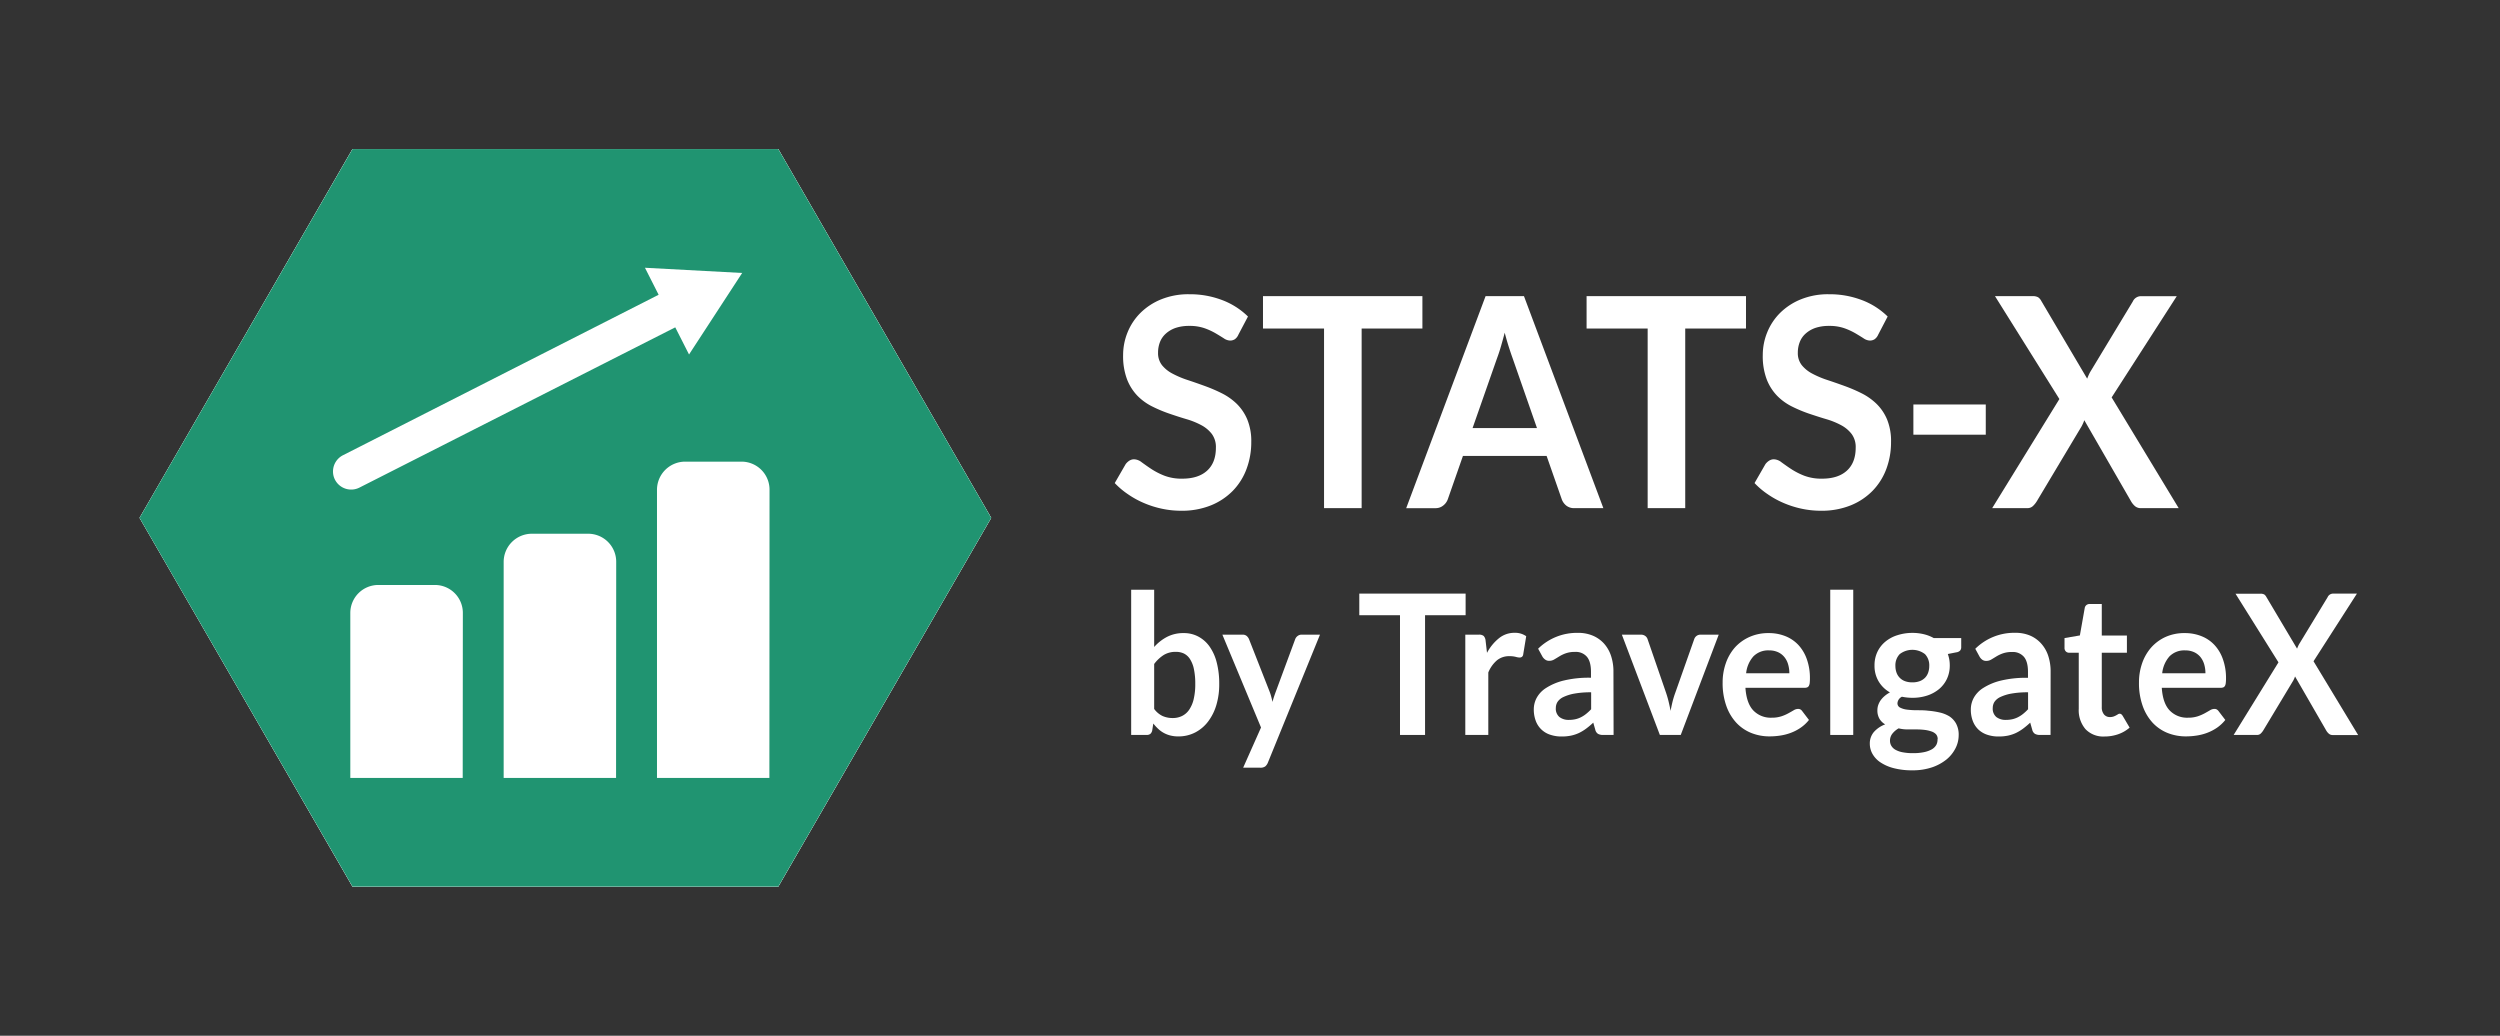 <svg id="Capa_1" data-name="Capa 1" xmlns="http://www.w3.org/2000/svg" viewBox="0 0 887 367.47"><rect x="0" y="0" width="887" height="367.47" fill="#333333" stroke="none"/><defs><style>.cls-1{fill:#fff;}.cls-2{fill:#209471;}</style></defs><title>logos-RGB</title><polygon class="cls-1" points="276.13 52.9 125.06 52.9 49.52 183.74 125.06 314.57 276.13 314.57 351.67 183.74 276.13 52.9"/><path class="cls-1" d="M439.38,118.75a3.78,3.78,0,0,1-1.26,1.61,3.09,3.09,0,0,1-1.71.47,4.18,4.18,0,0,1-2.23-.81c-.83-.53-1.8-1.13-2.93-1.79a23,23,0,0,0-3.94-1.8,16,16,0,0,0-5.33-.8,14.91,14.91,0,0,0-4.83.7,10.15,10.15,0,0,0-3.47,2,7.88,7.88,0,0,0-2.11,3,10.31,10.31,0,0,0-.69,3.83,6.88,6.88,0,0,0,1.41,4.42,11.76,11.76,0,0,0,3.75,3,33.12,33.12,0,0,0,5.3,2.24c2,.66,4,1.36,6.07,2.11a55.82,55.82,0,0,1,6.08,2.6,21.23,21.23,0,0,1,5.3,3.74,17.07,17.07,0,0,1,3.74,5.54,20.13,20.13,0,0,1,1.42,8,27,27,0,0,1-1.67,9.55,22.07,22.07,0,0,1-4.85,7.75,22.89,22.89,0,0,1-7.81,5.2,27.44,27.44,0,0,1-10.56,1.9,32.33,32.33,0,0,1-6.74-.7,34,34,0,0,1-6.37-2,31.68,31.68,0,0,1-5.7-3.12,28.27,28.27,0,0,1-4.74-4l3.87-6.71a5,5,0,0,1,1.31-1.23,3.08,3.08,0,0,1,1.71-.49,4.59,4.59,0,0,1,2.68,1.06c1,.72,2.09,1.51,3.4,2.37a25.08,25.08,0,0,0,4.61,2.37,17,17,0,0,0,6.37,1.07q5.7,0,8.82-2.84t3.12-8.14a7.83,7.83,0,0,0-1.41-4.84,11.52,11.52,0,0,0-3.74-3.15,27.22,27.22,0,0,0-5.31-2.15c-2-.59-4-1.24-6-1.93a48.52,48.52,0,0,1-6-2.5,19.57,19.57,0,0,1-5.31-3.79,17.4,17.4,0,0,1-3.74-5.86,23.29,23.29,0,0,1-1.41-8.66,21.39,21.39,0,0,1,1.56-8,20.64,20.64,0,0,1,4.56-6.92,22.32,22.32,0,0,1,7.36-4.83,25.58,25.58,0,0,1,10-1.82,32,32,0,0,1,11.7,2.08,26.37,26.37,0,0,1,9.12,5.82Z"/><path class="cls-1" d="M504.67,105.07v11.49H483.11v63.73H469.77V116.56H448.11V105.07Z"/><path class="cls-1" d="M568.87,180.29H558.56a4.39,4.39,0,0,1-2.85-.91,5.1,5.1,0,0,1-1.61-2.27l-5.36-15.34H519.05l-5.36,15.34a4.86,4.86,0,0,1-1.56,2.19,4.23,4.23,0,0,1-2.85,1H498.92l28.16-75.22h13.63Zm-46.4-28.41h22.85l-8.72-25c-.4-1.11-.84-2.42-1.32-3.92s-.95-3.15-1.41-4.92c-.46,1.77-.92,3.42-1.36,4.94s-.89,2.86-1.32,4Z"/><path class="cls-1" d="M619.48,105.07v11.49H597.92v63.73H584.59V116.56H562.92V105.07Z"/><path class="cls-1" d="M666.38,118.75a3.87,3.87,0,0,1-1.27,1.61,3.09,3.09,0,0,1-1.71.47,4.21,4.21,0,0,1-2.23-.81c-.82-.53-1.8-1.13-2.92-1.79a23.41,23.41,0,0,0-3.94-1.8,16.07,16.07,0,0,0-5.33-.8,15,15,0,0,0-4.84.7,10.25,10.25,0,0,0-3.47,2,7.75,7.75,0,0,0-2.1,3,10.12,10.12,0,0,0-.7,3.83,6.83,6.83,0,0,0,1.42,4.42,11.83,11.83,0,0,0,3.74,3,33.12,33.12,0,0,0,5.3,2.24c2,.66,4,1.36,6.08,2.11a55.67,55.67,0,0,1,6.07,2.6,21.23,21.23,0,0,1,5.3,3.74,16.94,16.94,0,0,1,3.75,5.54,20.13,20.13,0,0,1,1.41,8,27,27,0,0,1-1.66,9.55,22.24,22.24,0,0,1-4.86,7.75,22.8,22.8,0,0,1-7.81,5.2,27.44,27.44,0,0,1-10.56,1.9,32.4,32.4,0,0,1-6.74-.7,34.22,34.22,0,0,1-6.37-2,32,32,0,0,1-5.7-3.12,27.8,27.8,0,0,1-4.73-4l3.86-6.71a5,5,0,0,1,1.32-1.23,3.08,3.08,0,0,1,1.71-.49,4.57,4.57,0,0,1,2.67,1.06c1,.72,2.09,1.51,3.4,2.37a25.08,25.08,0,0,0,4.61,2.37,17.08,17.08,0,0,0,6.37,1.07q5.7,0,8.82-2.84t3.13-8.14a7.77,7.77,0,0,0-1.42-4.84,11.42,11.42,0,0,0-3.74-3.15,27.12,27.12,0,0,0-5.3-2.15c-2-.59-4-1.24-6.05-1.93a48.52,48.52,0,0,1-6-2.5,19.52,19.52,0,0,1-5.3-3.79,17.42,17.42,0,0,1-3.75-5.86,23.29,23.29,0,0,1-1.41-8.66,21.39,21.39,0,0,1,1.56-8,20.64,20.64,0,0,1,4.56-6.92,22.36,22.36,0,0,1,7.37-4.83,25.49,25.49,0,0,1,10-1.82,32,32,0,0,1,11.7,2.08,26.18,26.18,0,0,1,9.12,5.82Z"/><path class="cls-1" d="M678.87,143.51h25.68v10.72H678.87Z"/><path class="cls-1" d="M730.67,141.58l-22.85-36.51h13.29a4,4,0,0,1,2,.39,3.45,3.45,0,0,1,1.11,1.27l16.31,27.62c.17-.45.35-.89.55-1.32a11.28,11.28,0,0,1,.69-1.33L756.7,107a3.23,3.23,0,0,1,2.83-1.92h12.79L749.21,141,773,180.29H759.63a3.14,3.14,0,0,1-2.16-.73,6.6,6.6,0,0,1-1.36-1.67L739.5,149.08a10.14,10.14,0,0,1-.45,1.17c-.16.36-.33.7-.49,1l-15.92,26.63a8.25,8.25,0,0,1-1.33,1.64,2.75,2.75,0,0,1-2,.76H706.83Z"/><path class="cls-1" d="M401.34,260.76V209.23h8.16v20.32a16.13,16.13,0,0,1,4.57-3.59,12.57,12.57,0,0,1,5.94-1.34,10.79,10.79,0,0,1,5.08,1.2,11.47,11.47,0,0,1,4,3.48,17.1,17.1,0,0,1,2.58,5.66,29.55,29.55,0,0,1,.91,7.73,25.29,25.29,0,0,1-1,7.39,18.25,18.25,0,0,1-2.92,5.89,13.59,13.59,0,0,1-4.59,3.9,12.84,12.84,0,0,1-6,1.41,11.47,11.47,0,0,1-2.84-.33,9.68,9.68,0,0,1-4.31-2.36,16.59,16.59,0,0,1-1.73-1.89l-.37,2.39a2.21,2.21,0,0,1-.68,1.29,2.05,2.05,0,0,1-1.3.38Zm15.87-29.48a8,8,0,0,0-4.35,1.13,12.92,12.92,0,0,0-3.36,3.17v15.95a7.89,7.89,0,0,0,3,2.52,8.86,8.86,0,0,0,3.55.71,7.45,7.45,0,0,0,3.34-.73,6.59,6.59,0,0,0,2.53-2.22,11.22,11.22,0,0,0,1.6-3.76,22.8,22.8,0,0,0,.56-5.36,24.93,24.93,0,0,0-.48-5.29,10.43,10.43,0,0,0-1.37-3.52,5.46,5.46,0,0,0-2.16-2A6.46,6.46,0,0,0,417.21,231.28Z"/><path class="cls-1" d="M449.86,270.54a3.42,3.42,0,0,1-.94,1.37,2.81,2.81,0,0,1-1.77.47h-6.08l6.34-14.26L433.7,225.18h7.14a2.16,2.16,0,0,1,1.51.48,3.27,3.27,0,0,1,.8,1.11l7.24,18.45a15.92,15.92,0,0,1,.62,1.88c.18.64.33,1.29.47,1.94.17-.67.36-1.32.57-1.94s.44-1.27.68-1.91l6.81-18.42a2.52,2.52,0,0,1,.88-1.14,2.23,2.23,0,0,1,1.37-.45h6.54Z"/><path class="cls-1" d="M520,210.61v7.67H505.61v42.48h-8.89V218.28H482.28v-7.67Z"/><path class="cls-1" d="M519.89,260.76V225.18h4.79a2.49,2.49,0,0,1,1.75.48,2.89,2.89,0,0,1,.66,1.67l.5,4.3a16.61,16.61,0,0,1,4.26-5.2,8.65,8.65,0,0,1,5.49-1.91,6.83,6.83,0,0,1,4.16,1.21l-1.06,6.42a1.32,1.32,0,0,1-.43.88,1.35,1.35,0,0,1-.89.26,5.33,5.33,0,0,1-1.35-.24,8.83,8.83,0,0,0-2.28-.24,6.75,6.75,0,0,0-4.37,1.47,11.31,11.31,0,0,0-3.07,4.32v22.16Z"/><path class="cls-1" d="M572.5,260.76h-3.67a3.71,3.71,0,0,1-1.82-.37,2.32,2.32,0,0,1-1-1.47l-.72-2.53a28.64,28.64,0,0,1-2.53,2.13,15.88,15.88,0,0,1-2.56,1.55,13.24,13.24,0,0,1-2.81.93,16.06,16.06,0,0,1-3.31.31,12.27,12.27,0,0,1-4-.61,8.08,8.08,0,0,1-5.16-4.85,11.35,11.35,0,0,1-.73-4.21,8.68,8.68,0,0,1,1-4,9.68,9.68,0,0,1,3.36-3.55,20.75,20.75,0,0,1,6.24-2.63,38,38,0,0,1,9.69-1v-2.1q0-3.6-1.44-5.33a5.13,5.13,0,0,0-4.18-1.73,9.51,9.51,0,0,0-3.31.49,11.63,11.63,0,0,0-2.29,1.09c-.65.4-1.26.77-1.81,1.09a3.44,3.44,0,0,1-1.81.49,2.27,2.27,0,0,1-1.42-.45,3.42,3.42,0,0,1-1-1.11l-1.49-2.74a19.61,19.61,0,0,1,14.11-5.62,13.17,13.17,0,0,1,5.31,1,11.23,11.23,0,0,1,4,2.85,12.36,12.36,0,0,1,2.46,4.35,17.55,17.55,0,0,1,.84,5.55Zm-15.86-5.34a10.44,10.44,0,0,0,2.31-.24,8.51,8.51,0,0,0,2-.72,10.65,10.65,0,0,0,1.82-1.18,16.53,16.53,0,0,0,1.77-1.65v-6a32.07,32.07,0,0,0-6,.47,15.37,15.37,0,0,0-3.85,1.21,5.06,5.06,0,0,0-2.07,1.71,4,4,0,0,0-.61,2.13,3.84,3.84,0,0,0,1.28,3.25A5.29,5.29,0,0,0,556.64,255.42Z"/><path class="cls-1" d="M596.33,260.76h-7.41l-13.48-35.58h6.78a2.47,2.47,0,0,1,1.5.45,2.25,2.25,0,0,1,.84,1.14l6.55,19c.37,1.11.69,2.19.94,3.26s.48,2.12.68,3.19c.19-1.07.42-2.13.67-3.19a31.53,31.53,0,0,1,1-3.26l6.71-19a2.33,2.33,0,0,1,.82-1.14,2.29,2.29,0,0,1,1.42-.45h6.45Z"/><path class="cls-1" d="M627.53,224.62a15.76,15.76,0,0,1,5.9,1.08,12.77,12.77,0,0,1,4.64,3.14,14.42,14.42,0,0,1,3,5.06,19.89,19.89,0,0,1,1.09,6.85,14.1,14.1,0,0,1-.08,1.61,2.88,2.88,0,0,1-.3,1,1.27,1.27,0,0,1-.58.52,2.42,2.42,0,0,1-.92.15h-21c.25,3.66,1.18,6.34,2.81,8.05a8.53,8.53,0,0,0,6.48,2.56,10.85,10.85,0,0,0,3.42-.48,14.43,14.43,0,0,0,2.51-1.08c.72-.39,1.35-.75,1.89-1.07a3.09,3.09,0,0,1,1.57-.49,1.71,1.71,0,0,1,.86.21,1.93,1.93,0,0,1,.62.59l2.38,3.12a13.56,13.56,0,0,1-3,2.79,16.08,16.08,0,0,1-3.52,1.81,18.08,18.08,0,0,1-3.73.95,24.92,24.92,0,0,1-3.69.28,17.34,17.34,0,0,1-6.57-1.23,14.75,14.75,0,0,1-5.29-3.64,17.27,17.27,0,0,1-3.54-6,24.08,24.08,0,0,1-1.29-8.24,20.49,20.49,0,0,1,1.13-6.84,16.71,16.71,0,0,1,3.22-5.59A15.36,15.36,0,0,1,620.7,226,16.28,16.28,0,0,1,627.53,224.62Zm.16,6.14a7.33,7.33,0,0,0-5.58,2.12,10.6,10.6,0,0,0-2.58,6h15.33a11,11,0,0,0-.43-3.14,7.22,7.22,0,0,0-1.32-2.59,6.22,6.22,0,0,0-2.25-1.75A7.44,7.44,0,0,0,627.69,230.76Z"/><path class="cls-1" d="M657.53,209.23v51.53h-8.16V209.23Z"/><path class="cls-1" d="M678.49,224.55a17.25,17.25,0,0,1,4.09.47,13.58,13.58,0,0,1,3.51,1.37h9.75v3.19a1.81,1.81,0,0,1-.4,1.25,2.27,2.27,0,0,1-1.35.62l-3,.59a12.74,12.74,0,0,1,.51,1.91,12,12,0,0,1,.18,2.12,11.11,11.11,0,0,1-1,4.77,10.64,10.64,0,0,1-2.77,3.62,12.92,12.92,0,0,1-4.2,2.31,16.58,16.58,0,0,1-5.27.81,18.46,18.46,0,0,1-3.74-.38,2.78,2.78,0,0,0-1.58,2.27,1.68,1.68,0,0,0,.94,1.59,7.31,7.31,0,0,0,2.48.72,27.56,27.56,0,0,0,3.48.21c1.3,0,2.64,0,4,.17a29,29,0,0,1,4,.61,11.61,11.61,0,0,1,3.49,1.37A7.25,7.25,0,0,1,694,256.7a8.26,8.26,0,0,1,.94,4.16,10.21,10.21,0,0,1-1.11,4.59,12.39,12.39,0,0,1-3.2,4,16.82,16.82,0,0,1-5.14,2.8,21.25,21.25,0,0,1-6.94,1.06,25.5,25.5,0,0,1-6.71-.78,15.34,15.34,0,0,1-4.71-2.08,8.77,8.77,0,0,1-2.79-3,7.29,7.29,0,0,1-.93-3.54,6.24,6.24,0,0,1,1.45-4.2,10,10,0,0,1,4-2.7,5.78,5.78,0,0,1-2-1.94,5.84,5.84,0,0,1-.76-3.16,5.78,5.78,0,0,1,.26-1.65,7.17,7.17,0,0,1,.81-1.68A8.66,8.66,0,0,1,668.6,247a10.12,10.12,0,0,1,1.95-1.33,10.94,10.94,0,0,1-4-3.89,10.73,10.73,0,0,1-1.47-5.68,11,11,0,0,1,1-4.77,10.55,10.55,0,0,1,2.81-3.64,12.46,12.46,0,0,1,4.27-2.31A17.38,17.38,0,0,1,678.49,224.55Zm9,37.7a2.54,2.54,0,0,0-.59-1.73,3.93,3.93,0,0,0-1.62-1,11.83,11.83,0,0,0-2.4-.55,24.25,24.25,0,0,0-2.91-.17h-3.17a13.21,13.21,0,0,1-3.16-.38,7.58,7.58,0,0,0-2.23,1.89,4,4,0,0,0-.84,2.51,3.56,3.56,0,0,0,.45,1.75,3.91,3.91,0,0,0,1.42,1.41,8.25,8.25,0,0,0,2.53.91,18.57,18.57,0,0,0,3.8.33,18,18,0,0,0,3.93-.37,9.39,9.39,0,0,0,2.73-1,4.34,4.34,0,0,0,1.57-1.56A4.05,4.05,0,0,0,687.44,262.25Zm-9-20.15a7.31,7.31,0,0,0,2.64-.43,5.2,5.2,0,0,0,1.87-1.2,5,5,0,0,0,1.12-1.84,7.06,7.06,0,0,0,.38-2.35,5.74,5.74,0,0,0-1.5-4.18,7.34,7.34,0,0,0-9,0,5.7,5.7,0,0,0-1.51,4.18,7,7,0,0,0,.38,2.32,5,5,0,0,0,3,3.07A7.36,7.36,0,0,0,678.49,242.1Z"/><path class="cls-1" d="M727.53,260.76h-3.67a3.71,3.71,0,0,1-1.82-.37,2.32,2.32,0,0,1-1-1.47l-.72-2.53a28.64,28.64,0,0,1-2.53,2.13,15.88,15.88,0,0,1-2.56,1.55,13.24,13.24,0,0,1-2.81.93,16.12,16.12,0,0,1-3.31.31,12.27,12.27,0,0,1-4-.61,8.34,8.34,0,0,1-3.13-1.82,8.21,8.21,0,0,1-2-3,11.15,11.15,0,0,1-.73-4.21,8.68,8.68,0,0,1,1-4,9.73,9.73,0,0,1,3.35-3.55,20.93,20.93,0,0,1,6.25-2.63,37.94,37.94,0,0,1,9.68-1v-2.1c0-2.4-.47-4.18-1.43-5.33a5.15,5.15,0,0,0-4.18-1.73,9.51,9.51,0,0,0-3.31.49,12,12,0,0,0-2.3,1.09c-.65.4-1.25.77-1.8,1.09a3.44,3.44,0,0,1-1.81.49,2.3,2.3,0,0,1-1.43-.45,3.51,3.51,0,0,1-.95-1.11l-1.49-2.74A19.61,19.61,0,0,1,715,224.52a13.17,13.17,0,0,1,5.31,1,11.19,11.19,0,0,1,3.94,2.85,12.23,12.23,0,0,1,2.47,4.35,17.55,17.55,0,0,1,.84,5.55Zm-15.86-5.34a10.5,10.5,0,0,0,2.31-.24,8.68,8.68,0,0,0,2-.72,10.65,10.65,0,0,0,1.82-1.18,15.58,15.58,0,0,0,1.76-1.65v-6a32,32,0,0,0-6,.47,15.37,15.37,0,0,0-3.85,1.21,5.06,5.06,0,0,0-2.07,1.71,4,4,0,0,0-.61,2.13,3.86,3.86,0,0,0,1.27,3.25A5.34,5.34,0,0,0,711.67,255.42Z"/><path class="cls-1" d="M746.7,261.31a8.69,8.69,0,0,1-6.78-2.62,10.36,10.36,0,0,1-2.38-7.23V231.59h-3.43a1.59,1.59,0,0,1-1.14-.45,1.76,1.76,0,0,1-.48-1.35v-3.4l5.45-.94,1.72-9.71a1.72,1.72,0,0,1,.61-1.07,1.9,1.9,0,0,1,1.21-.38h4.23v11.2h8.92v6.1h-8.92v19.28a3.91,3.91,0,0,0,.79,2.61,2.63,2.63,0,0,0,2.11.93,3.64,3.64,0,0,0,1.28-.19,6.88,6.88,0,0,0,.89-.4c.25-.14.48-.27.68-.4a1.11,1.11,0,0,1,.59-.19,1,1,0,0,1,.6.19,3.12,3.12,0,0,1,.49.58l2.45,4.16a12.38,12.38,0,0,1-4.1,2.36A14.63,14.63,0,0,1,746.7,261.31Z"/><path class="cls-1" d="M775.15,224.62a15.72,15.72,0,0,1,5.9,1.08,12.69,12.69,0,0,1,4.64,3.14,14.28,14.28,0,0,1,3,5.06,19.89,19.89,0,0,1,1.1,6.85,11.9,11.9,0,0,1-.09,1.61,2.7,2.7,0,0,1-.29,1,1.32,1.32,0,0,1-.58.52,2.48,2.48,0,0,1-.93.15H767q.36,5.49,2.81,8.05a8.53,8.53,0,0,0,6.48,2.56,10.85,10.85,0,0,0,3.42-.48,15.13,15.13,0,0,0,2.51-1.08c.71-.39,1.34-.75,1.88-1.07a3.09,3.09,0,0,1,1.57-.49,1.69,1.69,0,0,1,.86.21,2.07,2.07,0,0,1,.63.59l2.38,3.12a14,14,0,0,1-3,2.79,16.54,16.54,0,0,1-3.52,1.81,18.17,18.17,0,0,1-3.74.95,24.68,24.68,0,0,1-3.68.28,17.39,17.39,0,0,1-6.58-1.23,14.75,14.75,0,0,1-5.29-3.64,17.25,17.25,0,0,1-3.53-6,24.08,24.08,0,0,1-1.29-8.24,20.49,20.49,0,0,1,1.12-6.84,16.71,16.71,0,0,1,3.22-5.59,15.3,15.3,0,0,1,5.13-3.76A16.23,16.23,0,0,1,775.15,224.62Zm.17,6.14a7.37,7.37,0,0,0-5.59,2.12,10.73,10.73,0,0,0-2.58,6h15.34a11.4,11.4,0,0,0-.43-3.14,7.55,7.55,0,0,0-1.32-2.59,6.39,6.39,0,0,0-2.25-1.75A7.44,7.44,0,0,0,775.32,230.76Z"/><path class="cls-1" d="M808.4,235l-15.24-24.35H802a2.65,2.65,0,0,1,1.34.26,2.43,2.43,0,0,1,.74.85L815,230.14c.11-.3.24-.6.37-.89a8.29,8.29,0,0,1,.46-.88l10-16.47a2.14,2.14,0,0,1,1.88-1.29h8.53l-15.4,24,15.83,26.18H827.7a2,2,0,0,1-1.44-.49,4.43,4.43,0,0,1-.91-1.11L814.28,240a7.05,7.05,0,0,1-.3.78c-.11.24-.22.47-.33.68L803,259.16a5.44,5.44,0,0,1-.89,1.1,1.85,1.85,0,0,1-1.32.5H792.5Z"/><polygon class="cls-1" points="276.14 52.9 125.06 52.9 49.53 183.74 125.06 314.57 276.14 314.57 351.68 183.74 276.14 52.9"/><path class="cls-2" d="M276.14,52.9H125.06L49.51,183.74l75.55,130.82H276.14l75.54-130.82ZM118.85,170.2a6.33,6.33,0,0,1-.7-2.94,6.46,6.46,0,0,1,3.53-5.74l112-56.94L228.83,95l34.49,1.85-18.85,28.92-4.89-9.63L127.53,173A6.47,6.47,0,0,1,118.85,170.2ZM164.17,276H124.29V217.47a9.93,9.93,0,0,1,10-9.92h20a9.91,9.91,0,0,1,9.93,9.92Zm54.41,0H178.7V199.3a10,10,0,0,1,10-9.93h20a9.94,9.94,0,0,1,9.93,9.93Zm54.4,0H233.1V173.79a10,10,0,0,1,10-10h20a9.94,9.94,0,0,1,9.93,10Z"/></svg>